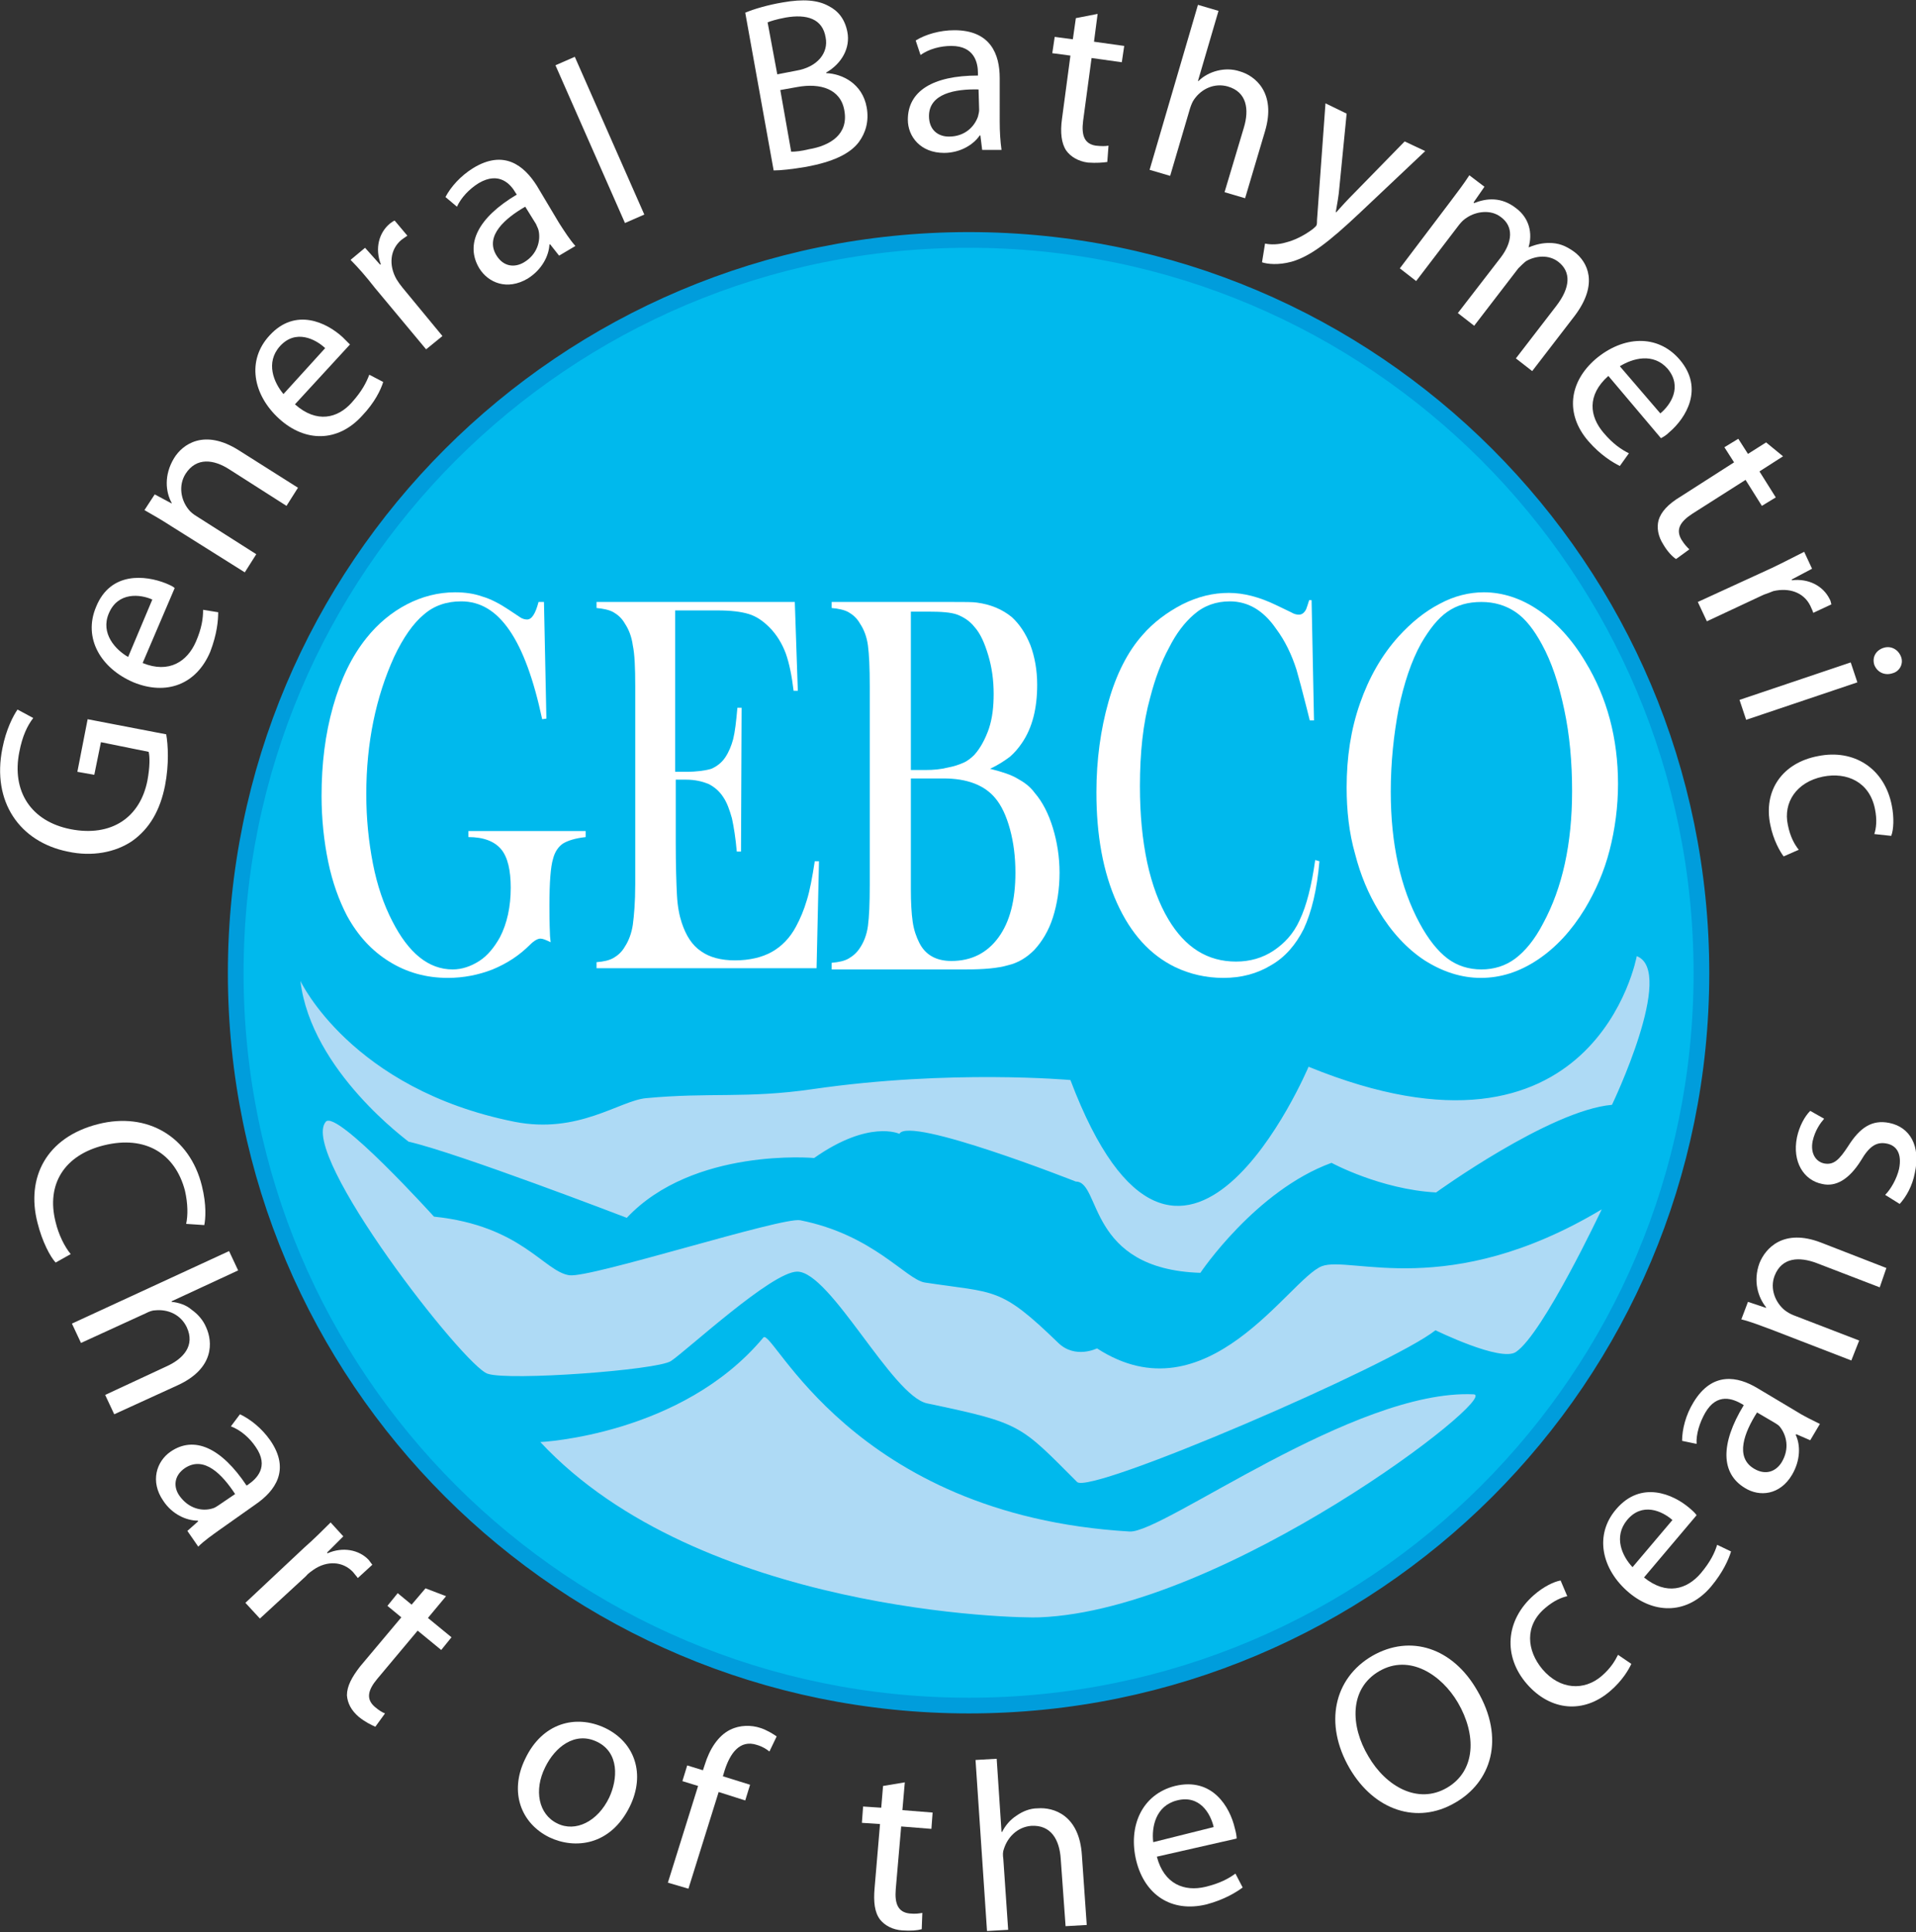 <?xml version="1.0" encoding="UTF-8"?>
<!-- Generator: Adobe Illustrator 22.0.1, SVG Export Plug-In . SVG Version: 6.00 Build 0)  -->
<svg version="1.1" id="Layer_1" xmlns="http://www.w3.org/2000/svg" xmlns:xlink="http://www.w3.org/1999/xlink" x="0px" y="0px" viewBox="0 0 317 319.7" style="enable-background:new 0 0 317 319.7;" xml:space="preserve">
<rect x="0" y="0" width="317" height="319.7" fill="#333333" stroke="none"/>
<style type="text/css">
	.st0{fill:#FFFFFF;}
	.st1{fill:#00B9ED;}
	.st2{fill:none;stroke:#009DDC;stroke-width:2.596;}
	.st3{fill:#AEDAF5;}
</style>
<g>
	<g>
		<path class="st0" d="M27.5,121.5c0.3,1.7,0.5,4.9-0.2,8.5c-0.8,4-2.5,7.1-5.5,9.2c-2.7,1.8-6.5,2.6-10.6,1.7    c-7.9-1.6-12.6-8.2-10.8-17.1c0.6-3.1,1.8-5.4,2.5-6.4l2.6,1.4c-1,1.3-1.8,3-2.3,5.6c-1.3,6.5,1.9,11.5,8.5,12.8    c6.7,1.3,11.5-1.9,12.7-8.1c0.4-2.2,0.4-3.8,0.2-4.7l-7.9-1.6l-1.1,5.4l-2.8-0.5l1.7-8.7L27.5,121.5z"/>
	</g>
	<g>
		<path class="st0" d="M23.6,109.7c4.4,1.8,7.4-0.3,8.8-3.5c1-2.3,1.2-3.9,1.2-5.3l2.5,0.4c0,1.4-0.2,3.6-1.3,6.5    c-2.3,5.5-7.3,7.3-12.7,5.1c-5.4-2.3-8.4-7.3-6.2-12.5c2.4-5.9,8.2-5.2,11.5-3.9c0.7,0.3,1.2,0.5,1.5,0.8L23.6,109.7z M25.2,99.2    c-2-0.9-5.7-1.3-7.2,2.3c-1.4,3.3,1.1,6,3.2,7.2L25.2,99.2z"/>
	</g>
	<g>
		<path class="st0" d="M28.4,87.1c-1.7-1.1-3.1-1.9-4.5-2.7l1.7-2.6l2.8,1.5l0-0.1c-1-1.8-1.3-4.6,0.4-7.4c1.4-2.3,5-4.9,10.7-1.3    l9.8,6.2l-1.9,3l-9.4-6c-2.6-1.7-5.5-2.1-7.3,0.7c-1.2,1.9-0.8,4.3,0.5,5.9c0.3,0.4,0.8,0.8,1.3,1.1l9.9,6.3l-1.9,3L28.4,87.1z"/>
	</g>
	<g>
		<path class="st0" d="M48.8,66.9c3.6,3.2,7.1,2.3,9.4-0.3c1.7-1.9,2.4-3.3,2.9-4.6l2.3,1.2c-0.4,1.3-1.4,3.4-3.5,5.6    c-4,4.4-9.4,4.4-13.7,0.5c-4.4-4-5.4-9.7-1.6-13.8c4.3-4.7,9.5-2.1,12.1,0.3c0.5,0.5,0.9,0.9,1.2,1.2L48.8,66.9z M53.8,57.6    c-1.6-1.5-4.9-3.2-7.5-0.3c-2.4,2.7-1,6,0.6,7.9L53.8,57.6z"/>
	</g>
	<g>
		<path class="st0" d="M62,47.6c-1.4-1.8-2.7-3.3-4-4.6l2.4-2l2.5,2.8l0.1-0.1c-1-2.6-0.3-5.2,1.5-6.7c0.3-0.2,0.5-0.4,0.8-0.5    l2.1,2.5c-0.3,0.2-0.6,0.4-1,0.7c-1.9,1.6-2.1,4.2-0.8,6.5c0.3,0.5,0.6,0.9,1,1.4l6.6,8l-2.7,2.2L62,47.6z"/>
	</g>
	<g>
		<path class="st0" d="M92.5,36.9c0.9,1.4,1.8,2.8,2.7,3.8l-2.7,1.6l-1.5-1.9l-0.1,0.1c-0.1,1.8-1.2,4.1-3.6,5.6    c-3.4,2-6.5,0.7-8-1.7c-2.4-4-0.2-8.4,6.2-12.2l-0.2-0.3c-0.8-1.4-2.7-3.6-6.1-1.6c-1.6,1-2.9,2.4-3.6,3.9l-1.9-1.6    c0.9-1.7,2.5-3.5,4.6-4.8c5.1-3.1,8.4-0.4,10.5,2.9L92.5,36.9z M86.9,34.2c-3.3,1.9-6.7,4.8-4.8,8c1.2,2,3.1,2.1,4.6,1.2    c2.2-1.3,2.8-3.6,2.4-5.3c-0.1-0.4-0.3-0.7-0.4-1L86.9,34.2z"/>
	</g>
	<g>
		<path class="st0" d="M91.9,10.8l3.2-1.4l11.5,26.1l-3.2,1.4L91.9,10.8z"/>
	</g>
	<g>
		<path class="st0" d="M123.3,2.1c1.4-0.6,3.8-1.3,6.2-1.7c3.4-0.6,5.8-0.4,7.6,0.6c1.6,0.8,2.7,2.2,3.1,4.3    c0.5,2.6-0.9,5.2-3.5,6.7l0,0.1c2.6,0.1,6,1.7,6.7,5.7c0.4,2.3-0.2,4.2-1.3,5.7c-1.5,2-4.4,3.3-8.7,4.1c-2.4,0.4-4.2,0.6-5.4,0.6    L123.3,2.1z M128.6,12.3l3.1-0.6c3.6-0.6,5.4-3,4.9-5.5c-0.5-3.1-3.1-3.9-6.6-3.3c-1.6,0.3-2.5,0.6-3,0.8L128.6,12.3z M130.9,25.1    c0.7,0,1.7-0.1,2.9-0.4c3.6-0.6,6.6-2.5,5.9-6.4c-0.6-3.6-4-4.6-7.8-3.9l-2.8,0.5L130.9,25.1z"/>
	</g>
	<g>
		<path class="st0" d="M165.4,20.1c0,1.7,0.1,3.3,0.3,4.7l-3.2,0l-0.3-2.4l-0.1,0c-1,1.5-3.2,2.9-5.9,2.9c-3.9,0-6-2.7-6-5.5    c0-4.7,4.1-7.3,11.6-7.3l0-0.4c0-1.6-0.5-4.5-4.4-4.5c-1.8,0-3.7,0.5-5.1,1.5l-0.8-2.4c1.6-1,4-1.7,6.4-1.7c6,0,7.5,4,7.5,7.9    L165.4,20.1z M161.9,14.8c-3.9-0.1-8.2,0.7-8.2,4.4c0,2.3,1.5,3.4,3.3,3.4c2.6,0,4.2-1.6,4.8-3.3c0.1-0.4,0.2-0.8,0.2-1.1    L161.9,14.8z"/>
	</g>
	<g>
		<path class="st0" d="M181.6,2.3L181,6.9l5,0.7l-0.4,2.7l-5-0.7L179.2,20c-0.3,2.4,0.2,3.8,2.1,4.1c1,0.1,1.5,0.1,2.1,0l-0.2,2.7    c-0.7,0.1-1.8,0.2-3.2,0.1c-1.6-0.2-2.9-1-3.6-2c-0.8-1.2-1-3-0.7-5.2l1.4-10.5l-3-0.4l0.4-2.7l3,0.4l0.5-3.5L181.6,2.3z"/>
	</g>
	<g>
		<path class="st0" d="M198.2,0.8l3.4,1l-3.4,11.6l0.1,0c0.8-0.8,1.9-1.4,3.1-1.7c1.2-0.3,2.5-0.3,3.7,0.1c2.5,0.7,6.1,3.5,4.2,9.9    L206,32.8l-3.4-1l3.2-10.7c0.9-3,0.5-5.9-2.7-6.8c-2.2-0.6-4.3,0.4-5.5,2.1c-0.3,0.4-0.5,0.9-0.7,1.5l-3.3,11.2l-3.4-1L198.2,0.8z    "/>
	</g>
	<g>
		<path class="st0" d="M222.8,18.8l-1.2,12.2c-0.1,1.4-0.4,2.9-0.6,4.1l0.1,0c0.8-0.9,1.8-2,2.9-3.1l8.4-8.6l3.4,1.6L225,35.2    c-5.2,4.9-8.2,7.2-11.3,8.1c-2.2,0.6-4,0.4-4.9,0.1l0.5-3.1c0.9,0.2,2.2,0.2,3.5-0.2c1.2-0.3,2.8-1,4.4-2.2    c0.3-0.3,0.5-0.4,0.6-0.6c0.1-0.2,0.1-0.5,0.1-0.9l1.4-19.3L222.8,18.8z"/>
	</g>
	<g>
		<path class="st0" d="M240,33.3c1.2-1.6,2.2-2.9,3.1-4.3l2.5,1.9l-1.8,2.6l0.1,0.1c2-0.8,4.5-1.1,7,0.9c2.1,1.6,2.7,4.1,2,6.4    l0.1,0c1.2-0.5,2.3-0.7,3.3-0.7c1.5,0,2.7,0.4,4.2,1.5c2.1,1.6,4.1,5.2,0,10.6l-7,9.1l-2.7-2.1l6.7-8.7c2.3-3,2.5-5.6,0.3-7.3    c-1.6-1.2-3.7-1-5.3-0.1c-0.4,0.3-0.9,0.8-1.3,1.2l-7.3,9.5l-2.7-2.1l7.1-9.2c1.9-2.5,2.2-5.1,0-6.7c-1.7-1.3-4.1-0.9-5.6,0.1    c-0.5,0.3-0.9,0.7-1.3,1.2l-7.1,9.3l-2.7-2.1L240,33.3z"/>
	</g>
	<g>
		<path class="st0" d="M266.1,62.2c-3.6,3.2-3.1,6.7-0.8,9.4c1.6,1.9,3,2.8,4.2,3.4l-1.5,2.1c-1.2-0.6-3.2-1.8-5.2-4.1    c-3.9-4.5-3.2-9.8,1.2-13.6c4.5-3.8,10.2-4.2,13.9,0.1c4.1,4.8,1,9.7-1.7,12c-0.5,0.5-1,0.8-1.4,1L266.1,62.2z M274.7,68.4    c1.7-1.4,3.7-4.4,1.2-7.4c-2.4-2.7-5.8-1.7-7.9-0.4L274.7,68.4z"/>
	</g>
	<g>
		<path class="st0" d="M295,75.5l-3.9,2.5l2.7,4.3l-2.3,1.4l-2.7-4.3l-8.8,5.6c-2,1.3-2.8,2.6-1.8,4.3c0.5,0.8,0.9,1.2,1.3,1.6    l-2.2,1.6c-0.6-0.4-1.4-1.2-2.1-2.4c-0.9-1.4-1.1-2.8-0.8-4c0.4-1.4,1.6-2.7,3.6-3.9l8.9-5.7l-1.6-2.5l2.3-1.4l1.6,2.5l3-1.9    L295,75.5z"/>
	</g>
	<g>
		<path class="st0" d="M293.1,94c2.1-1,3.8-1.9,5.4-2.7l1.3,2.8l-3.4,1.8l0.1,0.1c2.7-0.3,5.1,0.9,6.2,3.1c0.2,0.3,0.2,0.6,0.3,0.9    l-3,1.4c-0.1-0.4-0.3-0.7-0.5-1.2c-1.1-2.2-3.5-3-6.1-2.4c-0.5,0.2-1,0.4-1.6,0.6l-9.4,4.4l-1.5-3.2L293.1,94z"/>
	</g>
	<g>
		<path class="st0" d="M287.8,115.8l18.4-6.2l1.1,3.3l-18.4,6.2L287.8,115.8z M310.1,110c-0.4-1.3,0.3-2.4,1.5-2.8    c1.2-0.4,2.4,0.2,2.9,1.4s-0.2,2.5-1.4,2.8C311.9,111.8,310.6,111.3,310.1,110L310.1,110z"/>
	</g>
	<g>
		<path class="st0" d="M295.1,141.7c-0.6-0.8-1.7-2.7-2.2-5.2c-1.2-5.7,2-10.3,7.9-11.4c5.9-1.2,11,2,12.2,8.2c0.4,2,0.3,4-0.1,5    l-2.8-0.3c0.3-0.9,0.5-2.3,0.1-4.2c-0.9-4.4-4.6-6.1-8.6-5.3c-4.4,0.9-6.6,4.3-5.8,8c0.4,2,1.1,3.2,1.8,4.1L295.1,141.7z"/>
	</g>
	<g>
		<path class="st0" d="M9.2,208.9c-0.9-1-2.2-3.4-3-6.6c-1.9-7.4,1.4-14.1,10-16.3c8.2-2.1,15.2,2.1,17.2,10.2    c0.8,3.2,0.6,5.5,0.4,6.5l-3-0.2c0.3-1.4,0.3-3.3-0.2-5.5c-1.6-6.1-6.5-9.2-13.4-7.5c-6.5,1.6-9.6,6.4-8,12.7    c0.5,2.1,1.5,4.1,2.5,5.3L9.2,208.9z"/>
	</g>
	<g>
		<path class="st0" d="M37.9,207l1.5,3.2l-11,5.1l0,0.1c1.1,0.1,2.4,0.5,3.3,1.3c1,0.7,1.9,1.7,2.4,2.9c1.1,2.4,1.4,6.8-4.7,9.6    l-10.5,4.8l-1.5-3.2l10.1-4.7c2.9-1.3,4.8-3.5,3.4-6.5c-1-2.1-3.1-3-5.2-2.8c-0.5,0-1,0.2-1.6,0.5l-10.7,4.9l-1.5-3.2L37.9,207z"/>
	</g>
	<g>
		<path class="st0" d="M36.5,253c-1.4,1-2.7,1.9-3.7,2.9l-1.8-2.6l1.8-1.6l-0.1-0.1c-1.8,0-4.2-1-5.7-3.3c-2.2-3.2-1.1-6.5,1.2-8.1    c3.9-2.7,8.4-0.7,12.6,5.6l0.3-0.2c1.3-0.9,3.5-2.9,1.2-6.2c-1-1.5-2.5-2.8-4.1-3.4l1.5-2c1.7,0.8,3.6,2.3,5,4.3    c3.4,4.9,0.8,8.4-2.4,10.6L36.5,253z M38.9,247.2c-2.1-3.2-5.1-6.4-8.3-4.3c-1.9,1.3-1.9,3.2-0.9,4.6c1.5,2.1,3.7,2.6,5.4,2.1    c0.4-0.1,0.7-0.3,1-0.5L38.9,247.2z"/>
	</g>
	<g>
		<path class="st0" d="M50.3,256.1c1.7-1.5,3.1-2.9,4.4-4.2l2.1,2.3l-2.7,2.7l0.1,0.1c2.5-1.1,5.2-0.6,6.8,1.1    c0.2,0.3,0.4,0.5,0.6,0.8l-2.4,2.2c-0.2-0.3-0.5-0.6-0.8-1c-1.7-1.8-4.3-1.9-6.5-0.4c-0.4,0.3-0.9,0.6-1.3,1.1l-7.6,7l-2.4-2.6    L50.3,256.1z"/>
	</g>
	<g>
		<path class="st0" d="M73.8,264.1l-3,3.6l3.9,3.2l-1.7,2.1l-3.9-3.2l-6.7,8c-1.5,1.8-1.9,3.3-0.4,4.6c0.7,0.6,1.2,0.9,1.7,1.1    l-1.6,2.2c-0.7-0.3-1.7-0.8-2.7-1.6c-1.3-1.1-1.9-2.3-2-3.6c0-1.5,0.8-3,2.2-4.8l6.8-8.1l-2.3-1.9l1.7-2.1l2.3,1.9l2.3-2.7    L73.8,264.1z"/>
	</g>
	<g>
		<path class="st0" d="M90.9,304c-4.7-2.3-6.7-7.5-4-13c2.8-5.9,8.3-7.4,13.2-5.1c5,2.4,6.7,7.7,4.1,13C101,305.4,95.1,306,90.9,304    L90.9,304z M92.2,301.7c3,1.5,6.7-0.3,8.6-4.3c1.4-3,1.7-7.4-2-9.2c-3.7-1.8-7,0.9-8.6,4.2C88.3,296.2,89.1,300.2,92.2,301.7    L92.2,301.7z"/>
	</g>
	<g>
		<path class="st0" d="M110.5,311.5l5-16l-2.6-0.8l0.8-2.6l2.6,0.8l0.3-0.9c0.8-2.6,2.2-4.8,4.2-5.8c1.6-0.8,3.5-0.8,5-0.3    c1.2,0.4,2.1,1,2.7,1.4l-1.2,2.5c-0.5-0.4-1.1-0.8-2.1-1.1c-2.8-0.9-4.4,1.4-5.3,4.2l-0.3,1l4.5,1.4l-0.8,2.6l-4.4-1.4l-5,16    L110.5,311.5z"/>
	</g>
	<g>
		<path class="st0" d="M149.7,294.9l-0.4,4.6l5,0.4l-0.2,2.7l-5-0.4l-0.9,10.4c-0.2,2.4,0.4,3.8,2.3,4c1,0.1,1.5,0,2.1-0.1l-0.1,2.7    c-0.7,0.2-1.8,0.3-3.2,0.2c-1.6-0.1-2.9-0.8-3.7-1.8c-0.9-1.2-1.1-2.9-0.9-5.2l0.9-10.6l-3-0.2l0.2-2.7l3,0.2l0.3-3.6L149.7,294.9    z"/>
	</g>
	<g>
		<path class="st0" d="M161.4,291.2l3.5-0.2l0.8,12.1l0.1,0c0.5-1,1.3-2,2.4-2.7c1-0.7,2.2-1.2,3.5-1.2c2.6-0.2,6.9,1.1,7.3,7.8    l0.8,11.5l-3.5,0.2l-0.8-11.1c-0.2-3.2-1.6-5.7-4.9-5.5c-2.3,0.2-3.9,1.9-4.5,3.8c-0.2,0.5-0.2,1-0.1,1.7l0.8,11.7l-3.5,0.2    L161.4,291.2z"/>
	</g>
	<g>
		<path class="st0" d="M191.4,307.2c1.2,4.6,4.6,5.8,8,5c2.5-0.6,3.9-1.4,5-2.2l1.2,2.3c-1.1,0.8-3,2-6,2.8    c-5.8,1.4-10.2-1.6-11.6-7.2c-1.4-5.7,0.9-11,6.4-12.4c6.2-1.5,9.1,3.5,9.9,7c0.2,0.7,0.3,1.3,0.3,1.7L191.4,307.2z M200.8,302.3    c-0.5-2.2-2.3-5.4-6.1-4.4c-3.5,0.9-4.2,4.4-3.9,6.9L200.8,302.3z"/>
	</g>
	<g>
		<path class="st0" d="M240.7,298.3c-6.2,3.6-13.3,1.3-17.4-5.7c-4.3-7.4-2.6-14.9,3.7-18.6c6.4-3.7,13.4-1.3,17.4,5.7    C249.1,287.7,246.7,294.9,240.7,298.3L240.7,298.3z M239.4,295.8c4.8-2.8,4.9-8.8,1.8-14.1c-2.7-4.6-8-8.1-13-5.2    c-5,2.9-4.8,9.1-1.8,14.1C229.3,295.6,234.6,298.6,239.4,295.8L239.4,295.8z"/>
	</g>
	<g>
		<path class="st0" d="M269.9,275.3c-0.4,0.9-1.5,2.8-3.5,4.5c-4.4,3.8-9.9,3.3-13.8-1.2c-3.9-4.5-3.6-10.5,1.2-14.7    c1.6-1.4,3.3-2.2,4.4-2.4l1.1,2.6c-0.9,0.2-2.2,0.7-3.7,2c-3.4,2.9-3,7-0.4,10.1c2.9,3.4,6.9,3.6,9.8,1.1c1.5-1.3,2.2-2.5,2.7-3.5    L269.9,275.3z"/>
	</g>
	<g>
		<path class="st0" d="M272,261c3.7,3,7.1,2,9.4-0.7c1.6-1.9,2.3-3.4,2.7-4.7l2.3,1.1c-0.4,1.3-1.3,3.4-3.3,5.8    c-3.8,4.5-9.2,4.7-13.6,1c-4.5-3.8-5.8-9.5-2.1-13.8c4.1-4.8,9.4-2.5,12.1-0.2c0.6,0.5,1,0.9,1.2,1.2L272,261z M276.7,251.5    c-1.7-1.5-5-3-7.5,0c-2.3,2.8-0.8,6,0.9,7.8L276.7,251.5z"/>
	</g>
	<g>
		<path class="st0" d="M297,233.4c1.4,0.9,2.9,1.6,4.1,2.2l-1.6,2.7l-2.3-1l-0.1,0.1c0.8,1.7,0.8,4.2-0.6,6.6    c-2,3.4-5.4,3.7-7.8,2.2c-4-2.4-4.1-7.3-0.2-13.7l-0.3-0.2c-1.4-0.8-4.1-2-6.1,1.5c-0.9,1.6-1.5,3.5-1.4,5.1l-2.4-0.5    c0-1.9,0.6-4.3,1.9-6.4c3.1-5.1,7.3-4.3,10.6-2.3L297,233.4z M290.7,233.7c-2.1,3.3-3.7,7.4-0.5,9.3c2,1.2,3.7,0.4,4.6-1.1    c1.3-2.2,0.8-4.4-0.3-5.8c-0.2-0.3-0.6-0.5-0.9-0.7L290.7,233.7z"/>
	</g>
	<g>
		<path class="st0" d="M293.1,220c-1.9-0.7-3.4-1.3-5-1.7l1.1-2.9l3,1l0-0.1c-1.3-1.6-2.2-4.3-1.1-7.3c1-2.5,4-5.8,10.2-3.4    l10.8,4.2L311,213l-10.4-4c-2.9-1.1-5.8-1-7,2.1c-0.8,2.1,0.1,4.4,1.7,5.7c0.4,0.3,0.9,0.6,1.4,0.8l10.9,4.2l-1.3,3.3L293.1,220z"/>
	</g>
	<g>
		<path class="st0" d="M311.9,197.7c0.9-0.9,1.9-2.6,2.3-4.3c0.5-2.5-0.4-3.9-2.1-4.2c-1.6-0.3-2.8,0.4-4.2,2.8    c-2,3.2-4.2,4.4-6.4,3.9c-3.1-0.6-5-3.7-4.2-7.7c0.4-1.9,1.3-3.5,2.2-4.4l2.3,1.3c-0.6,0.7-1.5,1.9-1.9,3.7    c-0.4,2,0.5,3.4,1.9,3.7c1.6,0.3,2.5-0.6,4-2.9c1.9-3,3.9-4.4,6.8-3.8c3.4,0.7,5.2,3.8,4.2,8.3c-0.4,2.1-1.4,3.9-2.5,5.1    L311.9,197.7z"/>
	</g>
</g>
<path class="st1" d="M281.5,161c0,67-54.3,121.2-121.2,121.2C93.3,282.2,39,227.9,39,161C39,94,93.3,39.7,160.3,39.7  C227.2,39.7,281.5,94,281.5,161"/>
<path class="st2" d="M281.5,161c0,67-54.3,121.2-121.2,121.2C93.3,282.2,39,227.9,39,161C39,94,93.3,39.7,160.3,39.7  C227.2,39.7,281.5,94,281.5,161z"/>
<path class="st3" d="M49.7,162.3c0,0,8.4,17.9,35.4,23.3c10.6,2.1,17.4-3.5,21.8-3.9c10.6-1,16.6,0.1,27.6-1.5  c22.7-3.3,42.6-1.5,42.6-1.5c18.2,48.1,39.4-2.2,39.4-2.2c47.5,19.4,54.3-18.3,54.3-18.3c6.5,2.5-4.1,24.6-4.1,24.6  c-10.3,0.9-29.1,14.5-29.1,14.5c-9.2-0.5-17.3-4.9-17.3-4.9c-12.6,4.6-21.7,18.2-21.7,18.2c-18.8-0.6-16.4-15.1-20.6-15.1  c0,0-27.6-10.9-29.2-7.9c0,0-5-2.4-14.1,4c0,0-20-1.8-31,9.9c0,0-28.1-10.8-36.1-12.6C67.7,188.9,51.5,177.3,49.7,162.3"/>
<path class="st3" d="M53.9,185.6c1.8-2.1,17.9,15.7,17.9,15.7c14.5,1.5,18.2,9.1,22.4,9.7c3.5,0.5,35.2-9.7,38.2-9.1  c12.1,2.4,17.5,9.8,20.6,10.3c11.8,1.8,12.4,0.6,22.1,10c2.8,2.7,6.4,0.9,6.4,0.9c18.2,11.8,31.8-11.5,37.2-13.6  c4.7-1.8,20.9,5.8,46.3-9.4c0,0-9.7,20.6-14.2,23.6c-2.5,1.7-13.3-3.6-13.3-3.6c-7.3,5.8-57.2,27.3-59.3,25.1  c-9.5-9.5-9.1-9.7-24.8-13c-5.8-1.2-16-21.8-21.5-21.8c-4.2,0-18.2,13-20.9,14.8c-2.3,1.5-26.8,3.3-30.3,2.1  C76.9,226.2,49.4,190.9,53.9,185.6"/>
<path class="st3" d="M89.4,238.6c0,0,23.4-1.1,36.9-17.3c1.5-1.8,14.5,29.4,60.6,32.1c5.5,0.3,37.2-23.6,56.9-22.7  c4.7,0.2-41.2,35.7-71.8,36.9C168.6,267.8,115.7,266.8,89.4,238.6"/>
<g>
	<path class="st0" d="M90,99.6l0.4,19.3l-0.7,0.1c-1.4-6.6-3.2-11.5-5.4-14.7c-2.2-3.2-4.8-4.8-8-4.8c-2.4,0-4.5,0.7-6.2,2.2   c-1.7,1.4-3.4,3.8-4.9,7c-3,6.6-4.6,14.2-4.6,22.7c0,4.1,0.4,7.9,1.1,11.5c0.7,3.6,1.8,6.8,3.2,9.5c2.7,5.3,6,8,10,8   c1.5,0,3-0.5,4.4-1.4c1.4-0.9,2.5-2.3,3.4-3.9c1.2-2.3,1.8-5.1,1.8-8.2c0-2.9-0.5-5.1-1.6-6.4c-1.1-1.3-2.9-2-5.4-2v-1h19.4v1   c-1.8,0.2-3,0.6-3.8,1.1c-0.7,0.5-1.3,1.3-1.6,2.5c-0.4,1.3-0.6,3.9-0.6,7.8c0,1.1,0,2.7,0.1,5l0.1,1c-0.8-0.4-1.3-0.6-1.7-0.6   c-0.4,0-1,0.3-1.7,1c-1.8,1.8-3.8,3.1-6.2,4.1c-2.3,0.9-4.8,1.4-7.4,1.4c-3.6,0-6.8-0.9-9.7-2.7c-2.9-1.8-5.2-4.3-7-7.6   c-1.3-2.5-2.4-5.5-3.1-8.9c-0.7-3.4-1.1-7.1-1.1-10.9c0-5.3,0.6-10.2,1.9-14.8c1.3-4.6,3.1-8.3,5.5-11.3c1.9-2.4,4.2-4.3,6.7-5.6   c2.5-1.3,5.2-2,8-2c1.6,0,3.1,0.2,4.5,0.7c1.4,0.4,2.9,1.2,4.4,2.2l1.8,1.2c0.4,0.3,0.9,0.4,1.2,0.4c0.8,0,1.4-1,1.9-2.9H90z"/>
	<path class="st0" d="M131.5,99.6l0.5,14.7l-0.7,0c-0.3-2.5-0.7-4.5-1.3-6.2c-0.6-1.6-1.5-3.1-2.7-4.3c-1-1-2.1-1.8-3.4-2.2   c-1.3-0.4-3-0.6-5.2-0.6h-7v26.7h1.8c1.8,0,3.2-0.2,4.2-0.5c0.9-0.4,1.7-1,2.3-1.9c0.6-0.9,1-1.9,1.3-3c0.3-1.2,0.5-2.9,0.7-5.2   l0.7,0l-0.1,23.8h-0.7c-0.2-2.3-0.5-4.1-0.8-5.5c-0.4-1.4-0.8-2.6-1.5-3.6c-0.6-0.9-1.4-1.6-2.4-2.1c-1-0.4-2.2-0.7-3.7-0.7h-1.7   v10.2c0,4.1,0.1,7,0.2,8.9c0.1,1.9,0.4,3.4,0.8,4.6c0.7,2.1,1.7,3.7,3.2,4.7c1.4,1,3.3,1.5,5.6,1.5c2.4,0,4.5-0.5,6.1-1.4   c1.6-0.9,3-2.3,4-4.2c0.7-1.3,1.3-2.7,1.8-4.4c0.5-1.6,0.9-3.8,1.3-6.4l0.7,0l-0.4,17.7H98.7v-1c1.2-0.1,2.1-0.3,2.8-0.7   c0.7-0.4,1.4-1,1.9-1.9c0.6-0.9,1.1-2.2,1.3-3.6c0.2-1.5,0.4-3.7,0.4-6.7v-32.8c0-3-0.1-5.3-0.4-6.7c-0.2-1.5-0.7-2.7-1.3-3.6   c-0.5-0.9-1.2-1.5-1.9-1.9c-0.7-0.4-1.7-0.6-2.8-0.7v-1H131.5z"/>
	<path class="st0" d="M137.6,160.3v-1c1.2-0.1,2.1-0.3,2.8-0.7c0.7-0.4,1.4-1,1.9-1.8c0.6-0.9,1.1-2.1,1.3-3.6   c0.2-1.5,0.3-3.7,0.3-6.8v-32.8c0-3.1-0.1-5.3-0.3-6.8c-0.2-1.5-0.7-2.7-1.3-3.6c-0.5-0.9-1.2-1.5-1.9-1.9   c-0.7-0.4-1.7-0.6-2.8-0.7v-1h20c2,0,3.4,0,4,0.1c2.3,0.3,4.2,1.1,5.8,2.4c1.3,1.2,2.3,2.7,3.1,4.7c0.7,1.9,1.1,4.1,1.1,6.5   c0,3.9-0.8,7.1-2.5,9.6c-0.6,0.9-1.3,1.7-2,2.3c-0.8,0.6-1.8,1.3-3.3,2c2,0.5,3.5,1,4.5,1.6c1.1,0.6,2.1,1.3,2.9,2.4   c1.3,1.5,2.3,3.5,3,5.8c0.7,2.3,1.1,4.8,1.1,7.4c0,2.7-0.4,5.2-1.1,7.4c-0.7,2.2-1.8,4-3.1,5.4c-1.2,1.2-2.6,2.1-4.3,2.5   c-1.7,0.5-4,0.7-7,0.7H137.6z M150.7,101v26.4h2.5c1.2,0,2.4-0.1,3.6-0.4c1.1-0.2,1.9-0.5,2.6-0.8c0.7-0.3,1.3-0.8,1.8-1.3   c1-1.1,1.8-2.6,2.4-4.3c0.6-1.8,0.8-3.7,0.8-5.8c0-2.3-0.3-4.4-0.9-6.4c-0.6-2-1.3-3.6-2.3-4.7c-0.8-1-1.8-1.6-2.8-2   c-1.1-0.4-2.7-0.5-4.9-0.5H150.7z M150.7,128.8v18.3c0,2.2,0.1,4,0.3,5.4c0.2,1.4,0.6,2.5,1.1,3.5c1,2,2.8,3,5.3,3   c3.3,0,5.9-1.3,7.8-3.9c1.9-2.6,2.8-6.2,2.8-10.7c0-2.6-0.3-5-0.9-7.2c-0.6-2.2-1.4-3.9-2.4-5.1c-1.8-2.2-4.7-3.3-8.6-3.3H150.7z"/>
	<path class="st0" d="M217,99.3l0.4,19.9h-0.7c-0.2-0.9-0.4-1.5-0.5-2c-0.7-2.8-1.3-5-1.7-6.4c-0.8-2.5-1.9-4.8-3.4-6.8   c-1.1-1.6-2.3-2.7-3.5-3.4c-1.2-0.7-2.6-1.1-4.1-1.1c-2.3,0-4.3,0.7-6,2.2c-1.5,1.3-2.9,3.1-4.1,5.5c-1.3,2.4-2.3,5.1-3.1,8.2   c-1.2,4.3-1.7,9.2-1.7,14.7c0,4.7,0.4,8.8,1.2,12.6c0.8,3.7,2,6.9,3.5,9.4c2.8,4.7,6.5,7,11.2,7c2.3,0,4.4-0.6,6.2-1.8   c1.8-1.2,3.3-2.8,4.3-5c1.2-2.5,2-5.8,2.6-10l0.7,0.2c-0.4,4.7-1.3,8.4-2.6,11.2c-1.3,2.6-3.1,4.7-5.4,6c-2.3,1.4-4.9,2.1-7.9,2.1   c-2.8,0-5.5-0.6-8-1.8c-4.1-2-7.3-5.5-9.6-10.6c-2.3-5.1-3.4-11.2-3.4-18.3c0-5.4,0.7-10.4,2-15c1.3-4.6,3.2-8.3,5.6-11   c1.8-2.1,4.1-3.8,6.6-5.1c2.6-1.3,5.1-1.9,7.7-1.9c2.5,0,5.1,0.7,7.8,2l2.5,1.2c0.5,0.3,0.9,0.4,1.3,0.4c0.5,0,0.9-0.3,1.2-0.9   c0.1-0.3,0.3-0.8,0.5-1.5H217z"/>
	<path class="st0" d="M222.8,130.3c0-5,0.7-9.6,2.2-13.9c1.5-4.3,3.6-8,6.4-11.1c2.1-2.3,4.3-4.1,6.8-5.4c2.4-1.3,4.9-1.9,7.3-1.9   c3.1,0,6.2,1,9.1,3c2.9,2,5.5,4.8,7.7,8.5c3.6,5.9,5.4,12.7,5.4,20.2c0,3.8-0.5,7.5-1.4,11c-0.9,3.5-2.3,6.7-4.1,9.7   c-2.2,3.6-4.8,6.4-7.8,8.4c-3,2-6.1,3-9.4,3c-3.2,0-6.3-1-9.3-2.9c-2.9-1.9-5.5-4.7-7.6-8.2c-1.7-2.8-3-5.9-3.9-9.4   C223.2,137.8,222.8,134.1,222.8,130.3z M230.1,131c0,8.6,1.6,15.9,4.8,21.8c1.4,2.6,3,4.6,4.6,5.8c1.6,1.2,3.5,1.8,5.6,1.8   c2.1,0,4-0.6,5.6-1.8c1.6-1.2,3.2-3.1,4.6-5.8c3.2-5.9,4.8-13.2,4.8-21.9c0-4.8-0.4-9.3-1.3-13.5c-0.9-4.3-2.1-7.9-3.7-10.8   c-1.3-2.4-2.7-4.2-4.3-5.3c-1.6-1.1-3.5-1.7-5.7-1.7c-2.2,0-4,0.5-5.6,1.6c-1.6,1.1-3,2.9-4.4,5.3c-1.6,2.9-2.8,6.5-3.7,10.8   C230.6,121.5,230.1,126.1,230.1,131z"/>
</g>
</svg>
